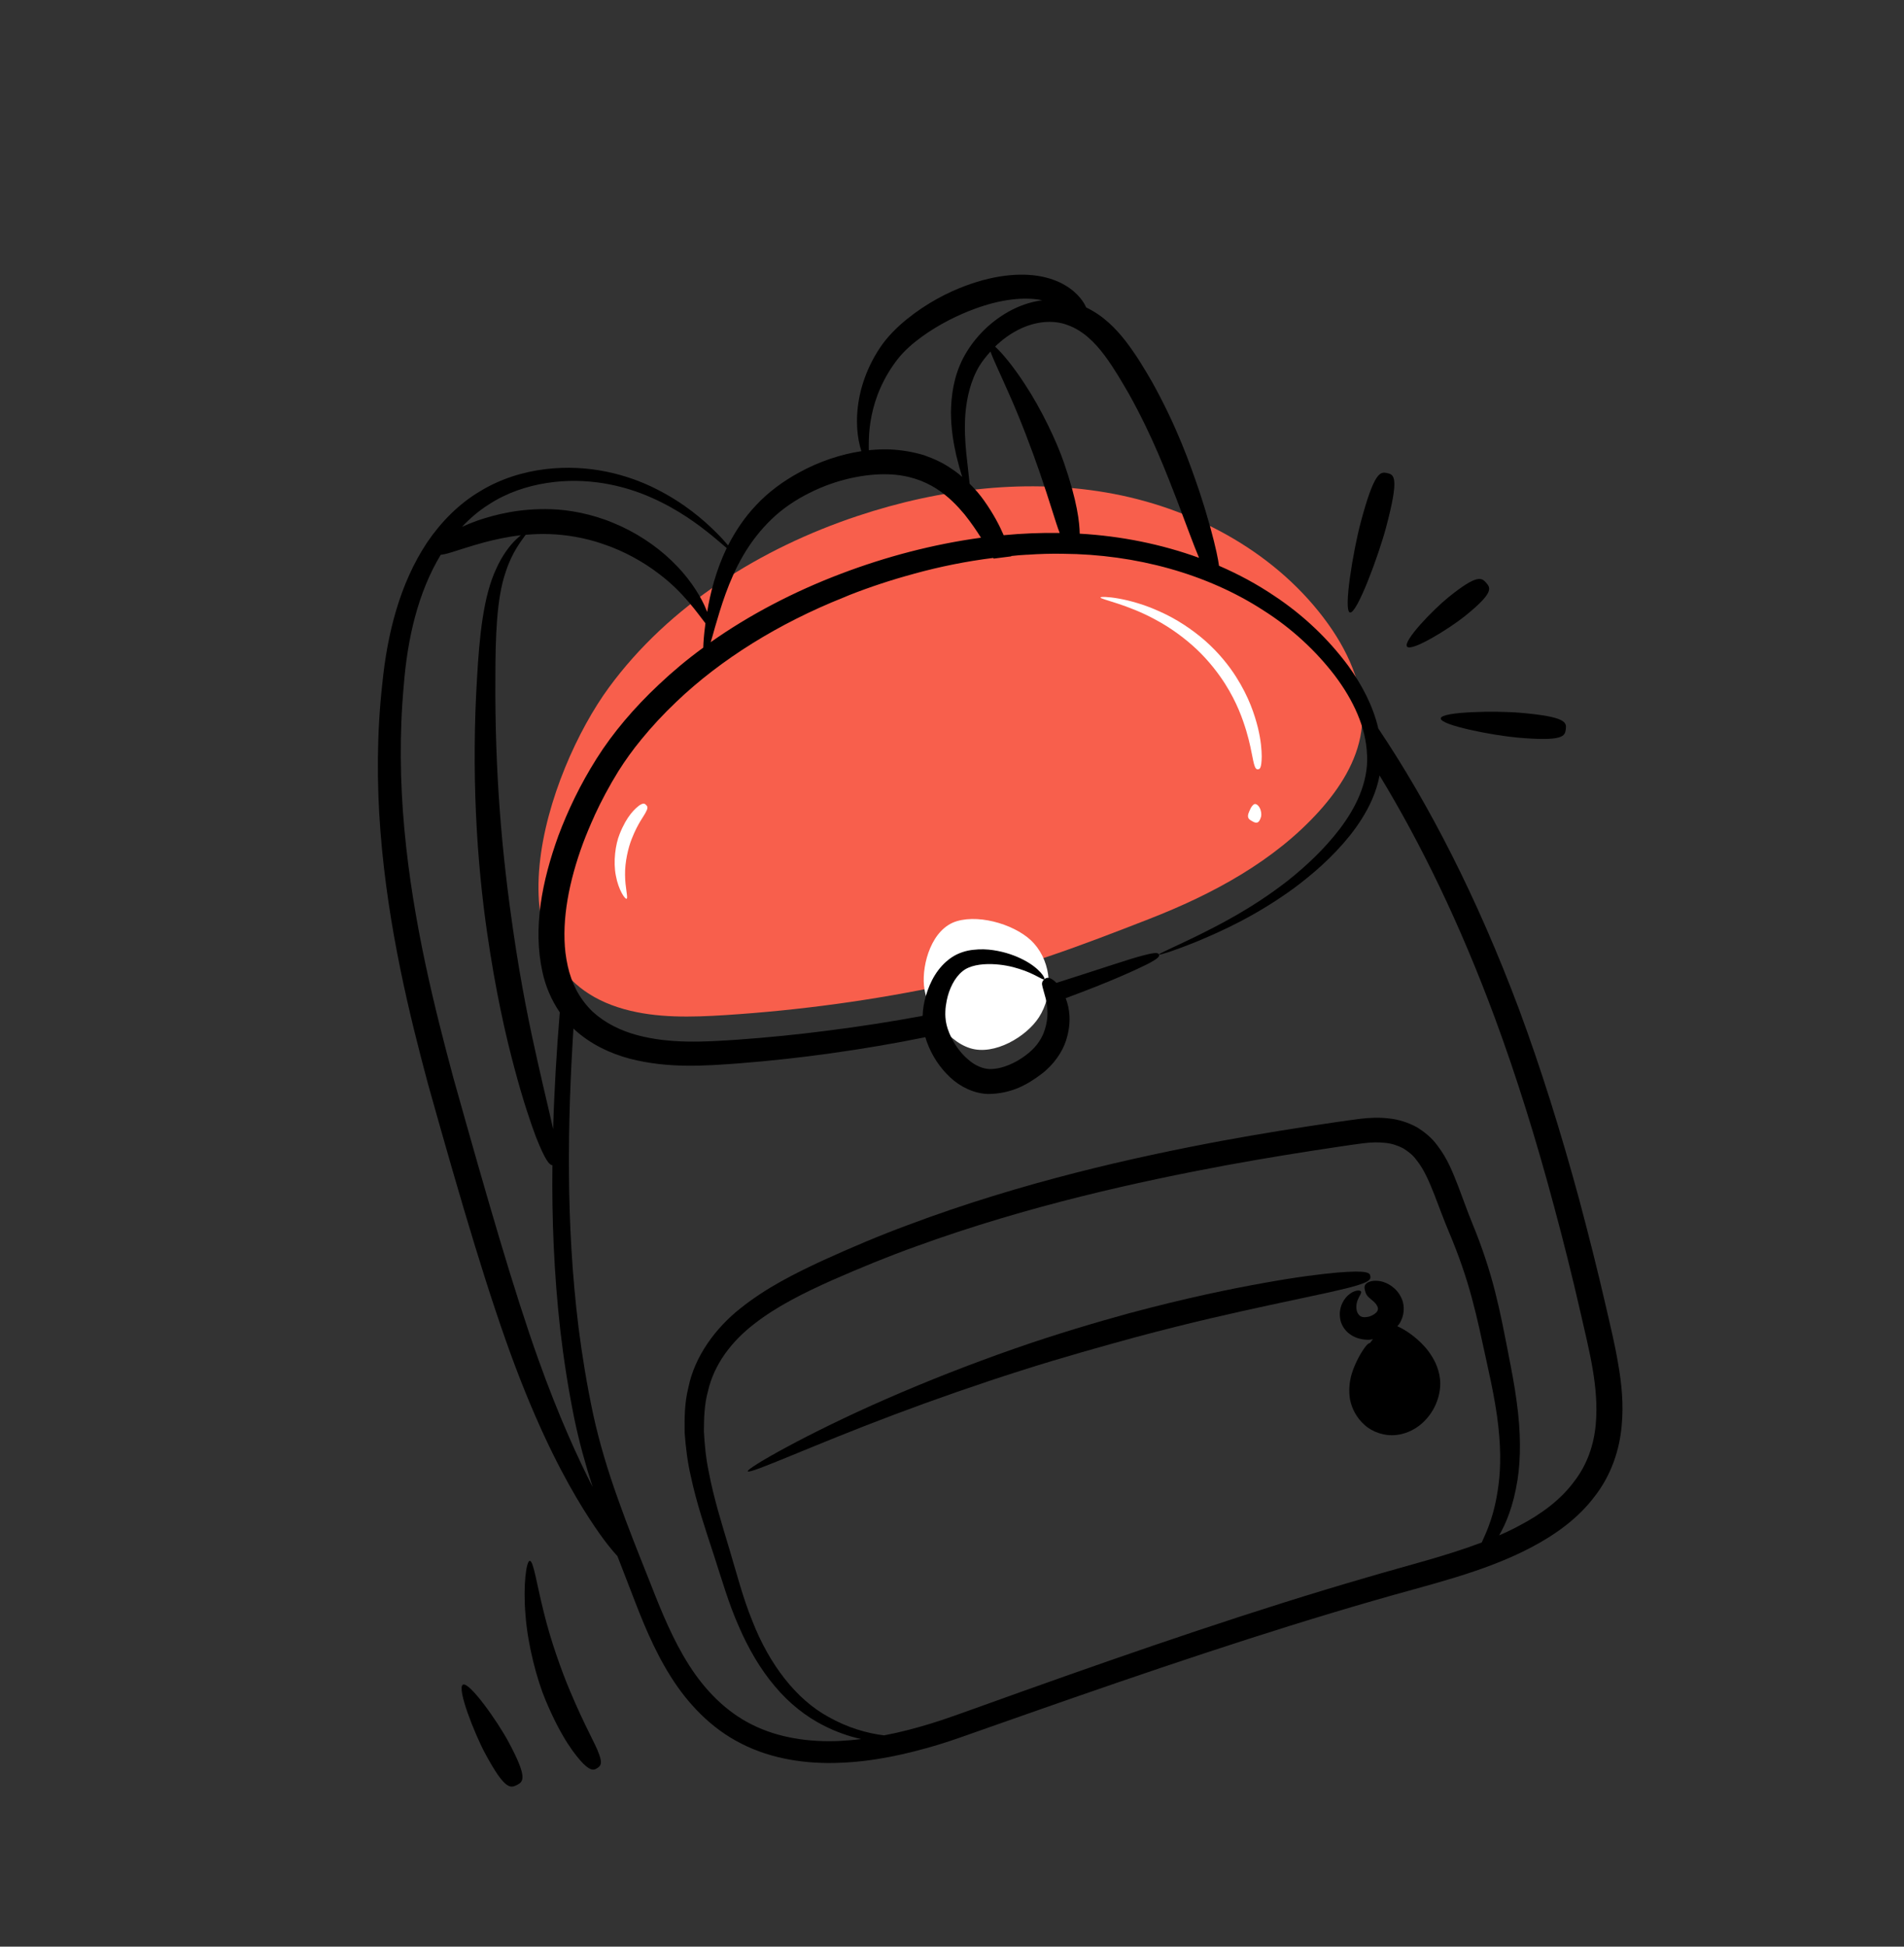 <svg width="45" height="46" viewBox="0 0 45 46" fill="none" xmlns="http://www.w3.org/2000/svg">
<rect x="0" y="0" width="45" height="46" fill="#333333" stroke="none"/>
<g clip-path="url(#clip0_117_17)">
<path d="M27.151 21.719C28.651 21.135 30.114 20.351 31.182 19.164C31.666 18.626 32.07 17.99 32.172 17.286C32.302 16.382 31.919 15.483 31.388 14.742C30.224 13.118 28.335 12.057 26.331 11.672C24.328 11.288 22.219 11.543 20.271 12.192C17.968 12.958 15.814 14.309 14.394 16.242C12.922 18.246 11.368 22.908 14.757 23.848C15.525 24.061 16.342 24.038 17.142 23.987C18.906 23.874 20.663 23.633 22.395 23.266C24.073 22.91 25.565 22.337 27.151 21.719Z" fill="#F85F4C"/>
<path d="M24.439 22.295C24.073 21.881 23.198 21.595 22.616 21.767C22.02 21.943 21.791 22.775 21.837 23.284C21.886 23.84 22.34 24.586 22.931 24.77C23.503 24.948 24.257 24.497 24.552 24.043C24.903 23.503 24.856 22.766 24.439 22.295Z" fill="white"/>
<path d="M29.73 18.179C29.686 18.18 29.654 18.167 29.603 17.895C29.574 17.759 29.541 17.558 29.455 17.27C29.368 16.984 29.236 16.604 28.955 16.16C28.801 15.918 28.576 15.622 28.29 15.35C28.003 15.079 27.66 14.83 27.32 14.649C26.64 14.274 26.002 14.164 26.011 14.118C26.012 14.08 26.676 14.112 27.417 14.454C27.787 14.618 28.164 14.862 28.482 15.14C28.799 15.419 29.05 15.733 29.215 15.995C29.519 16.473 29.652 16.886 29.73 17.196C29.806 17.509 29.818 17.727 29.82 17.873C29.816 18.166 29.771 18.177 29.73 18.179Z" fill="white"/>
<path d="M29.602 19.409C29.524 19.368 29.476 19.334 29.503 19.231C29.524 19.179 29.571 19.036 29.645 19.002C29.685 18.988 29.738 19.025 29.772 19.09C29.807 19.153 29.817 19.241 29.806 19.294C29.754 19.486 29.672 19.447 29.602 19.409Z" fill="white"/>
<path d="M15.27 19.021C15.3 19.051 15.323 19.083 15.269 19.18C15.224 19.282 15.081 19.441 14.932 19.82C14.849 20.026 14.767 20.371 14.773 20.673C14.773 20.974 14.85 21.219 14.809 21.237C14.774 21.256 14.617 21.03 14.556 20.695C14.489 20.362 14.546 19.95 14.644 19.711C14.817 19.271 15.014 19.107 15.107 19.034C15.21 18.965 15.239 18.991 15.27 19.021Z" fill="white"/>
<path d="M32.576 17.215L32.575 17.212C32.453 16.689 32.193 16.189 31.866 15.735C31.404 15.111 30.813 14.54 30.115 14.079C29.712 13.807 29.276 13.571 28.814 13.371C28.813 13.371 28.812 13.371 28.811 13.37C28.799 13.284 28.78 13.178 28.75 13.04C28.682 12.733 28.566 12.282 28.351 11.625C28.129 10.971 27.825 10.098 27.226 9.02C27.054 8.726 26.864 8.398 26.597 8.052C26.374 7.766 26.077 7.459 25.671 7.265C25.65 7.218 25.622 7.165 25.577 7.101C25.454 6.93 25.194 6.675 24.709 6.555C24.229 6.435 23.571 6.472 22.817 6.754C22.402 6.907 21.897 7.166 21.43 7.545C21.198 7.734 20.971 7.957 20.795 8.221C20.626 8.476 20.496 8.747 20.408 9.015C20.229 9.552 20.228 10.065 20.296 10.414C20.314 10.509 20.335 10.592 20.358 10.662C19.88 10.734 19.36 10.902 18.873 11.173C18.509 11.372 18.158 11.628 17.867 11.941C17.592 12.231 17.376 12.559 17.209 12.886C17.208 12.887 17.208 12.887 17.208 12.888C17.141 12.807 17.047 12.702 16.919 12.575C16.63 12.289 16.178 11.89 15.504 11.552C14.838 11.216 13.917 10.959 12.882 11.087C12.369 11.15 11.828 11.312 11.341 11.612C10.848 11.903 10.426 12.331 10.096 12.816C9.441 13.801 9.151 14.994 9.035 16.16C8.905 17.329 8.903 18.514 8.992 19.652C9.17 21.934 9.687 24.017 10.115 25.613C10.928 28.518 11.576 30.695 12.189 32.318C12.802 33.937 13.365 34.978 13.783 35.654C14.175 36.285 14.436 36.603 14.592 36.77C14.7 37.049 14.807 37.326 14.914 37.602C15.171 38.275 15.444 38.968 15.847 39.609C16.248 40.25 16.803 40.842 17.522 41.203C18.241 41.571 19.068 41.689 19.857 41.655C20.653 41.625 21.425 41.453 22.166 41.231C22.541 41.118 22.897 40.984 23.25 40.862C23.605 40.736 23.961 40.613 24.314 40.488C27.134 39.498 29.88 38.568 32.468 37.823C33.748 37.448 35.054 37.166 36.205 36.557C36.776 36.256 37.313 35.865 37.692 35.356C38.084 34.856 38.279 34.249 38.327 33.693C38.377 33.178 38.325 32.687 38.243 32.22C38.165 31.752 38.055 31.312 37.956 30.877C37.755 30.004 37.542 29.164 37.326 28.354C36.886 26.733 36.414 25.232 35.903 23.853C34.907 21.195 33.769 18.994 32.576 17.215ZM23.721 12.647C23.628 12.429 23.488 12.155 23.258 11.829C23.166 11.7 23.055 11.565 22.917 11.431L22.916 11.43C22.902 11.269 22.871 11.029 22.839 10.724C22.811 10.444 22.789 10.11 22.819 9.747C22.853 9.39 22.941 8.989 23.148 8.646C23.221 8.527 23.311 8.415 23.409 8.307C23.485 8.516 23.656 8.87 23.836 9.28C24.116 9.902 24.397 10.654 24.563 11.135C24.825 11.894 24.946 12.341 25.045 12.594L25.045 12.594C24.602 12.587 24.161 12.605 23.721 12.647ZM26.683 9.311C27.254 10.338 27.567 11.181 27.814 11.812C28.054 12.447 28.212 12.881 28.334 13.17C28.336 13.175 28.337 13.178 28.339 13.182C27.453 12.86 26.494 12.666 25.519 12.611L25.518 12.609C25.518 12.609 25.518 12.609 25.518 12.609C25.515 12.353 25.463 11.852 25.146 10.934C24.973 10.43 24.612 9.669 24.223 9.08C23.952 8.663 23.681 8.334 23.518 8.19C23.68 8.033 23.864 7.896 24.065 7.794C24.446 7.599 24.878 7.545 25.234 7.682C25.595 7.81 25.881 8.096 26.108 8.401C26.335 8.707 26.522 9.035 26.683 9.311ZM20.816 9.149C20.918 8.922 21.052 8.697 21.213 8.49C21.367 8.293 21.567 8.117 21.779 7.963C22.204 7.654 22.664 7.435 23.026 7.302C23.689 7.055 24.218 7.023 24.571 7.084C24.592 7.088 24.611 7.093 24.632 7.097C24.622 7.098 24.613 7.098 24.603 7.1C24.324 7.14 24.06 7.238 23.826 7.37C23.357 7.636 22.994 8.028 22.766 8.458C22.538 8.9 22.481 9.347 22.475 9.743C22.477 10.139 22.537 10.483 22.602 10.766C22.651 10.969 22.699 11.14 22.743 11.277C22.743 11.277 22.742 11.276 22.742 11.276C22.741 11.273 22.741 11.273 22.741 11.271C22.662 11.198 22.57 11.13 22.47 11.064C22.291 10.941 22.076 10.839 21.832 10.754C21.587 10.682 21.318 10.633 21.031 10.62C20.874 10.615 20.709 10.62 20.534 10.639C20.534 10.639 20.534 10.639 20.534 10.639C20.532 10.566 20.532 10.484 20.535 10.39C20.542 10.06 20.61 9.604 20.816 9.149ZM17.566 13.124C17.744 12.819 17.968 12.526 18.234 12.271C18.496 12.016 18.811 11.807 19.136 11.646C19.788 11.316 20.482 11.191 20.992 11.208C21.94 11.237 22.464 11.758 22.797 12.156C22.959 12.36 23.084 12.545 23.185 12.706C22.045 12.861 20.929 13.158 19.878 13.557C18.765 13.979 17.715 14.527 16.797 15.175C16.827 15.075 16.862 14.956 16.898 14.822C17.032 14.368 17.211 13.734 17.566 13.124ZM13.23 23.922C13.157 24.809 13.1 25.732 13.073 26.683C12.998 26.331 12.873 25.831 12.71 25.104C12.536 24.335 12.319 23.313 12.122 21.945C12.013 21.195 11.892 20.227 11.815 19.192C11.736 18.158 11.701 17.057 11.708 16.049C11.708 15.038 11.737 14.131 11.952 13.515C12.106 13.035 12.34 12.757 12.423 12.638C12.598 12.622 12.786 12.614 12.991 12.621C13.351 12.634 13.807 12.697 14.273 12.862C14.74 13.02 15.202 13.272 15.578 13.563C16.157 13.997 16.502 14.514 16.672 14.728C16.672 14.728 16.672 14.729 16.672 14.729C16.669 14.748 16.668 14.764 16.666 14.784C16.638 14.997 16.625 15.175 16.621 15.305L16.618 15.306C16.244 15.579 15.893 15.872 15.57 16.178C14.989 16.724 14.488 17.31 14.099 17.928C13.712 18.54 13.42 19.156 13.198 19.746C12.808 20.825 12.592 21.928 12.82 22.967C12.893 23.309 13.034 23.635 13.23 23.922ZM11.548 11.924C11.973 11.645 12.453 11.486 12.922 11.413C13.87 11.265 14.742 11.468 15.394 11.758C16.054 12.05 16.521 12.409 16.833 12.662C16.981 12.784 17.094 12.882 17.175 12.951C17.175 12.951 17.175 12.951 17.175 12.951C16.913 13.498 16.785 14.03 16.714 14.459C16.714 14.459 16.714 14.459 16.714 14.46C16.695 14.412 16.674 14.361 16.649 14.306C16.509 14.005 16.252 13.61 15.874 13.251C15.5 12.889 15.01 12.566 14.495 12.357C13.985 12.142 13.446 12.046 13.032 12.033C12.269 12.009 11.706 12.161 11.303 12.295C11.153 12.348 11.03 12.399 10.918 12.45C11.109 12.248 11.318 12.068 11.548 11.924ZM12.724 32.125C12.152 30.526 11.519 28.339 10.71 25.451C10.286 23.867 9.761 21.818 9.557 19.594C9.455 18.483 9.438 17.331 9.543 16.194C9.629 15.095 9.876 14.005 10.416 13.11C10.476 13.104 10.555 13.087 10.668 13.052C10.841 13.001 11.091 12.912 11.463 12.811C11.694 12.753 11.975 12.685 12.312 12.648C12.278 12.674 12.24 12.706 12.196 12.749C12.052 12.886 11.872 13.119 11.728 13.44C11.425 14.082 11.329 15.037 11.273 16.047C11.21 17.067 11.201 18.185 11.25 19.238C11.296 20.292 11.402 21.279 11.513 22.041C11.714 23.432 11.951 24.468 12.158 25.241C12.364 26.015 12.54 26.527 12.668 26.869C12.889 27.424 12.984 27.529 13.056 27.534C13.041 28.797 13.093 30.102 13.242 31.431C13.322 32.119 13.43 32.813 13.571 33.51C13.684 34.059 13.835 34.604 14.008 35.141C13.664 34.463 13.219 33.507 12.724 32.125ZM13.073 26.684L13.074 26.688C13.074 26.689 13.074 26.689 13.074 26.69C13.074 26.688 13.074 26.686 13.073 26.684ZM32.308 37.274C29.703 38.029 26.948 38.974 24.129 39.98C23.777 40.107 23.424 40.232 23.07 40.36C22.712 40.486 22.362 40.618 22.009 40.725C21.642 40.838 21.271 40.936 20.895 41.007C20.895 41.007 20.895 41.007 20.895 41.007C20.497 40.959 20.038 40.83 19.577 40.569C18.822 40.159 18.181 39.334 17.778 38.296C17.566 37.778 17.419 37.212 17.24 36.611C17.062 36.017 16.87 35.41 16.751 34.78C16.684 34.466 16.654 34.146 16.636 33.825C16.638 33.505 16.647 33.18 16.733 32.871C16.878 32.242 17.28 31.706 17.823 31.286C18.365 30.863 19.008 30.547 19.664 30.253C20.324 29.964 20.986 29.69 21.652 29.452C24.312 28.485 26.933 27.918 28.972 27.537C29.904 27.366 30.783 27.225 31.609 27.102C31.814 27.073 32.024 27.039 32.215 27.016C32.397 26.995 32.574 26.986 32.734 27.006C32.897 27.02 33.036 27.07 33.162 27.134C33.281 27.209 33.394 27.293 33.48 27.415C33.665 27.643 33.787 27.946 33.904 28.239C34.018 28.534 34.128 28.837 34.248 29.12C34.479 29.667 34.655 30.182 34.786 30.67C34.918 31.158 35.014 31.619 35.107 32.046C35.201 32.474 35.285 32.855 35.342 33.206C35.46 33.906 35.477 34.474 35.435 34.926C35.35 35.778 35.127 36.206 35.021 36.448C35.021 36.448 35.02 36.448 35.02 36.449C34.185 36.767 33.257 36.994 32.308 37.274ZM36.731 28.514C36.948 29.318 37.157 30.152 37.355 31.017C37.551 31.886 37.794 32.773 37.715 33.655C37.672 34.133 37.517 34.61 37.196 35.018C36.89 35.433 36.436 35.774 35.92 36.045C35.764 36.13 35.6 36.208 35.432 36.28C35.432 36.28 35.432 36.281 35.431 36.281C35.589 36.01 35.767 35.597 35.867 34.963C35.942 34.473 35.948 33.857 35.846 33.123C35.799 32.756 35.721 32.358 35.638 31.933C35.554 31.505 35.466 31.035 35.336 30.524C35.207 30.013 35.028 29.467 34.794 28.9C34.682 28.626 34.581 28.339 34.463 28.028C34.34 27.72 34.218 27.384 33.965 27.06C33.847 26.895 33.672 26.749 33.479 26.632C33.278 26.524 33.051 26.451 32.824 26.429C32.597 26.401 32.374 26.412 32.153 26.437C31.941 26.462 31.744 26.494 31.533 26.523C30.7 26.645 29.813 26.786 28.872 26.959C26.812 27.344 24.16 27.933 21.46 28.947C20.785 29.196 20.111 29.483 19.443 29.787C18.778 30.095 18.1 30.436 17.504 30.913C16.911 31.378 16.417 32.055 16.271 32.781C16.179 33.141 16.176 33.502 16.181 33.853C16.207 34.201 16.248 34.544 16.324 34.87C16.463 35.528 16.674 36.141 16.865 36.727C17.054 37.308 17.223 37.896 17.458 38.425C17.688 38.958 17.971 39.444 18.312 39.845C18.647 40.249 19.049 40.562 19.455 40.769C19.762 40.927 20.066 41.031 20.352 41.094C20.184 41.116 20.017 41.13 19.848 41.139C19.125 41.172 18.399 41.067 17.777 40.755C17.156 40.448 16.66 39.937 16.286 39.349C15.908 38.756 15.639 38.098 15.376 37.425C15.109 36.753 14.841 36.09 14.605 35.422C14.367 34.758 14.164 34.086 14.017 33.411C13.873 32.733 13.76 32.049 13.674 31.373C13.369 28.907 13.414 26.509 13.553 24.303C13.558 24.31 13.566 24.318 13.573 24.324C13.957 24.678 14.424 24.894 14.881 25.016C15.804 25.255 16.677 25.184 17.446 25.129C18.217 25.069 18.931 24.988 19.588 24.897C20.439 24.779 21.197 24.646 21.87 24.509C21.881 24.545 21.891 24.579 21.903 24.613C22.023 24.945 22.213 25.23 22.456 25.458C22.696 25.684 23.024 25.841 23.348 25.851C23.914 25.849 24.301 25.614 24.603 25.388C24.907 25.161 25.112 24.852 25.196 24.585C25.336 24.145 25.274 23.812 25.187 23.587C26.274 23.186 26.821 22.928 27.106 22.789C27.398 22.639 27.405 22.595 27.392 22.557C27.375 22.519 27.34 22.492 27.023 22.576C26.707 22.655 26.112 22.863 24.973 23.224C24.97 23.225 24.97 23.225 24.967 23.225C24.908 23.163 24.854 23.131 24.817 23.116C24.748 23.091 24.713 23.114 24.682 23.141C24.649 23.169 24.624 23.2 24.628 23.262C24.631 23.28 24.634 23.3 24.641 23.327C24.656 23.388 24.683 23.473 24.716 23.598C24.726 23.64 24.734 23.688 24.741 23.743C24.768 23.912 24.77 24.144 24.663 24.417C24.587 24.597 24.465 24.774 24.234 24.943C24.015 25.108 23.691 25.267 23.387 25.262C23.236 25.256 23.05 25.188 22.874 25.03C22.698 24.88 22.538 24.66 22.438 24.417C22.435 24.407 22.43 24.401 22.428 24.391C22.381 24.278 22.353 24.16 22.345 24.043C22.342 23.997 22.34 23.95 22.343 23.902C22.345 23.814 22.359 23.726 22.376 23.639C22.431 23.368 22.559 23.107 22.741 22.957C22.91 22.811 23.191 22.776 23.436 22.782C23.685 22.789 23.913 22.837 24.093 22.896C24.465 23.011 24.646 23.17 24.682 23.141C24.715 23.121 24.578 22.884 24.197 22.685C24.007 22.586 23.768 22.497 23.478 22.453C23.333 22.432 23.176 22.424 23.007 22.444C22.842 22.459 22.645 22.518 22.485 22.628C22.159 22.853 21.98 23.197 21.881 23.539C21.838 23.691 21.81 23.843 21.806 24.005C21.132 24.13 20.376 24.252 19.525 24.359C18.877 24.442 18.174 24.515 17.416 24.569C16.659 24.62 15.845 24.671 15.057 24.46C14.669 24.355 14.301 24.176 14.005 23.905C13.85 23.754 13.721 23.583 13.617 23.386L13.617 23.384C13.529 23.214 13.462 23.028 13.418 22.827C13.395 22.726 13.378 22.62 13.364 22.513C13.273 21.72 13.45 20.82 13.778 19.93C13.858 19.718 13.948 19.5 14.049 19.281C14.048 19.279 14.048 19.279 14.05 19.275C14.211 18.926 14.4 18.571 14.618 18.219C14.777 17.968 14.955 17.719 15.157 17.474C15.156 17.472 15.159 17.471 15.159 17.471C15.407 17.168 15.683 16.87 15.986 16.583C17.038 15.578 18.406 14.73 19.932 14.121C19.979 14.1 20.029 14.08 20.078 14.06C20.567 13.868 21.074 13.701 21.589 13.562L21.612 13.555C22.221 13.388 22.846 13.262 23.475 13.184C23.48 13.191 23.481 13.195 23.485 13.2C23.616 13.183 23.755 13.164 23.9 13.147L23.898 13.139C24.024 13.124 24.149 13.115 24.274 13.108C24.277 13.107 24.277 13.107 24.28 13.109C24.56 13.089 24.844 13.081 25.122 13.086C26.843 13.098 28.532 13.56 29.862 14.425C30.53 14.848 31.098 15.378 31.544 15.959C31.983 16.539 32.289 17.192 32.309 17.842L32.311 17.847C32.34 18.5 32.036 19.096 31.668 19.583C31.295 20.072 30.858 20.474 30.441 20.807C29.591 21.47 28.792 21.868 28.248 22.137C27.7 22.402 27.385 22.535 27.392 22.557C27.394 22.566 27.477 22.545 27.632 22.495C27.786 22.443 28.012 22.36 28.298 22.244C28.865 22.008 29.689 21.64 30.586 20.985C31.029 20.654 31.492 20.256 31.903 19.745C32.105 19.49 32.294 19.203 32.433 18.882C32.509 18.704 32.57 18.518 32.605 18.324C33.576 19.919 34.505 21.824 35.332 24.058C35.836 25.421 36.301 26.906 36.731 28.514Z" fill="black"/>
<path d="M32.388 30.16C32.378 30.079 32.34 30.011 31.603 30.071C31.235 30.105 30.692 30.168 29.895 30.312C29.098 30.454 28.046 30.668 26.673 31.036C25.923 31.243 24.961 31.524 23.957 31.876C22.953 32.227 21.904 32.638 20.963 33.05C19.078 33.872 17.636 34.702 17.672 34.768C17.713 34.844 19.217 34.149 21.124 33.432C22.077 33.073 23.128 32.706 24.13 32.388C25.131 32.068 26.084 31.806 26.825 31.602C28.178 31.239 29.213 31.012 29.995 30.843C30.776 30.672 31.307 30.567 31.663 30.481C32.378 30.317 32.399 30.24 32.388 30.16Z" fill="black"/>
<path d="M33.928 32.209C33.826 31.995 33.699 31.842 33.583 31.729C33.349 31.504 33.164 31.405 33.037 31.344C33.032 31.342 33.029 31.341 33.024 31.339C33.037 31.322 33.054 31.308 33.066 31.291C33.197 31.098 33.199 30.863 33.138 30.711C33.078 30.555 32.98 30.457 32.889 30.391C32.703 30.26 32.53 30.254 32.427 30.272C32.322 30.292 32.276 30.336 32.259 30.375C32.242 30.414 32.251 30.451 32.26 30.491C32.276 30.573 32.312 30.63 32.384 30.687C32.418 30.717 32.465 30.747 32.514 30.807C32.537 30.835 32.558 30.872 32.565 30.905C32.57 30.939 32.567 30.953 32.55 30.985C32.532 31.02 32.443 31.096 32.332 31.117C32.221 31.136 32.15 31.129 32.094 31.039C32.038 30.947 32.051 30.804 32.09 30.715C32.126 30.62 32.185 30.56 32.168 30.521C32.157 30.487 32.048 30.472 31.911 30.568C31.777 30.66 31.633 30.872 31.672 31.149C31.689 31.285 31.772 31.437 31.91 31.531C32.046 31.629 32.213 31.663 32.361 31.658C32.391 31.657 32.42 31.649 32.449 31.645L32.376 31.739L32.376 31.739C32.338 31.726 32.238 31.845 32.116 32.066C32.003 32.285 31.835 32.624 31.907 33.071C31.951 33.286 32.06 33.503 32.25 33.671C32.436 33.841 32.723 33.94 32.999 33.909C33.28 33.88 33.52 33.734 33.676 33.569C33.838 33.404 33.931 33.218 33.984 33.049C34.032 32.894 34.05 32.738 34.034 32.59C34.017 32.435 33.975 32.317 33.928 32.209Z" fill="black"/>
<path d="M32.757 12.47C33.077 11.27 32.951 11.216 32.786 11.18C32.622 11.143 32.482 11.139 32.161 12.339C31.985 12.997 31.742 14.438 31.906 14.474C32.071 14.51 32.581 13.128 32.757 12.47Z" fill="black"/>
<path d="M33.256 15.281C33.363 15.404 34.251 14.858 34.624 14.557C35.306 14.008 35.233 13.896 35.126 13.773C35.018 13.65 34.917 13.562 34.236 14.111C33.862 14.412 33.148 15.158 33.256 15.281Z" fill="black"/>
<path d="M35.944 16.844C35.354 16.792 34.072 16.813 34.052 16.974C34.032 17.136 35.281 17.378 35.871 17.43C36.948 17.524 36.987 17.395 37.007 17.233C37.027 17.071 37.02 16.938 35.944 16.844Z" fill="black"/>
<path d="M13.473 39.961C13.276 39.496 13.007 38.747 12.85 38.089C12.684 37.434 12.609 36.88 12.521 36.883C12.439 36.885 12.36 37.457 12.42 38.164C12.472 38.871 12.69 39.694 12.9 40.19C13.281 41.096 13.61 41.493 13.788 41.679C13.977 41.861 14.046 41.826 14.117 41.78C14.188 41.734 14.246 41.682 14.158 41.451C14.079 41.215 13.83 40.811 13.473 39.961Z" fill="black"/>
<path d="M10.941 39.809C10.79 39.886 11.213 40.965 11.468 41.438C11.933 42.302 12.065 42.257 12.217 42.18C12.368 42.102 12.481 42.021 12.016 41.157C11.762 40.684 11.092 39.731 10.941 39.809Z" fill="black"/>
</g>
<defs>
<clipPath id="clip0_117_17">
<rect width="36" height="36" fill="white" transform="translate(0.127 10.768) rotate(-16)"/>
</clipPath>
</defs>
</svg>
